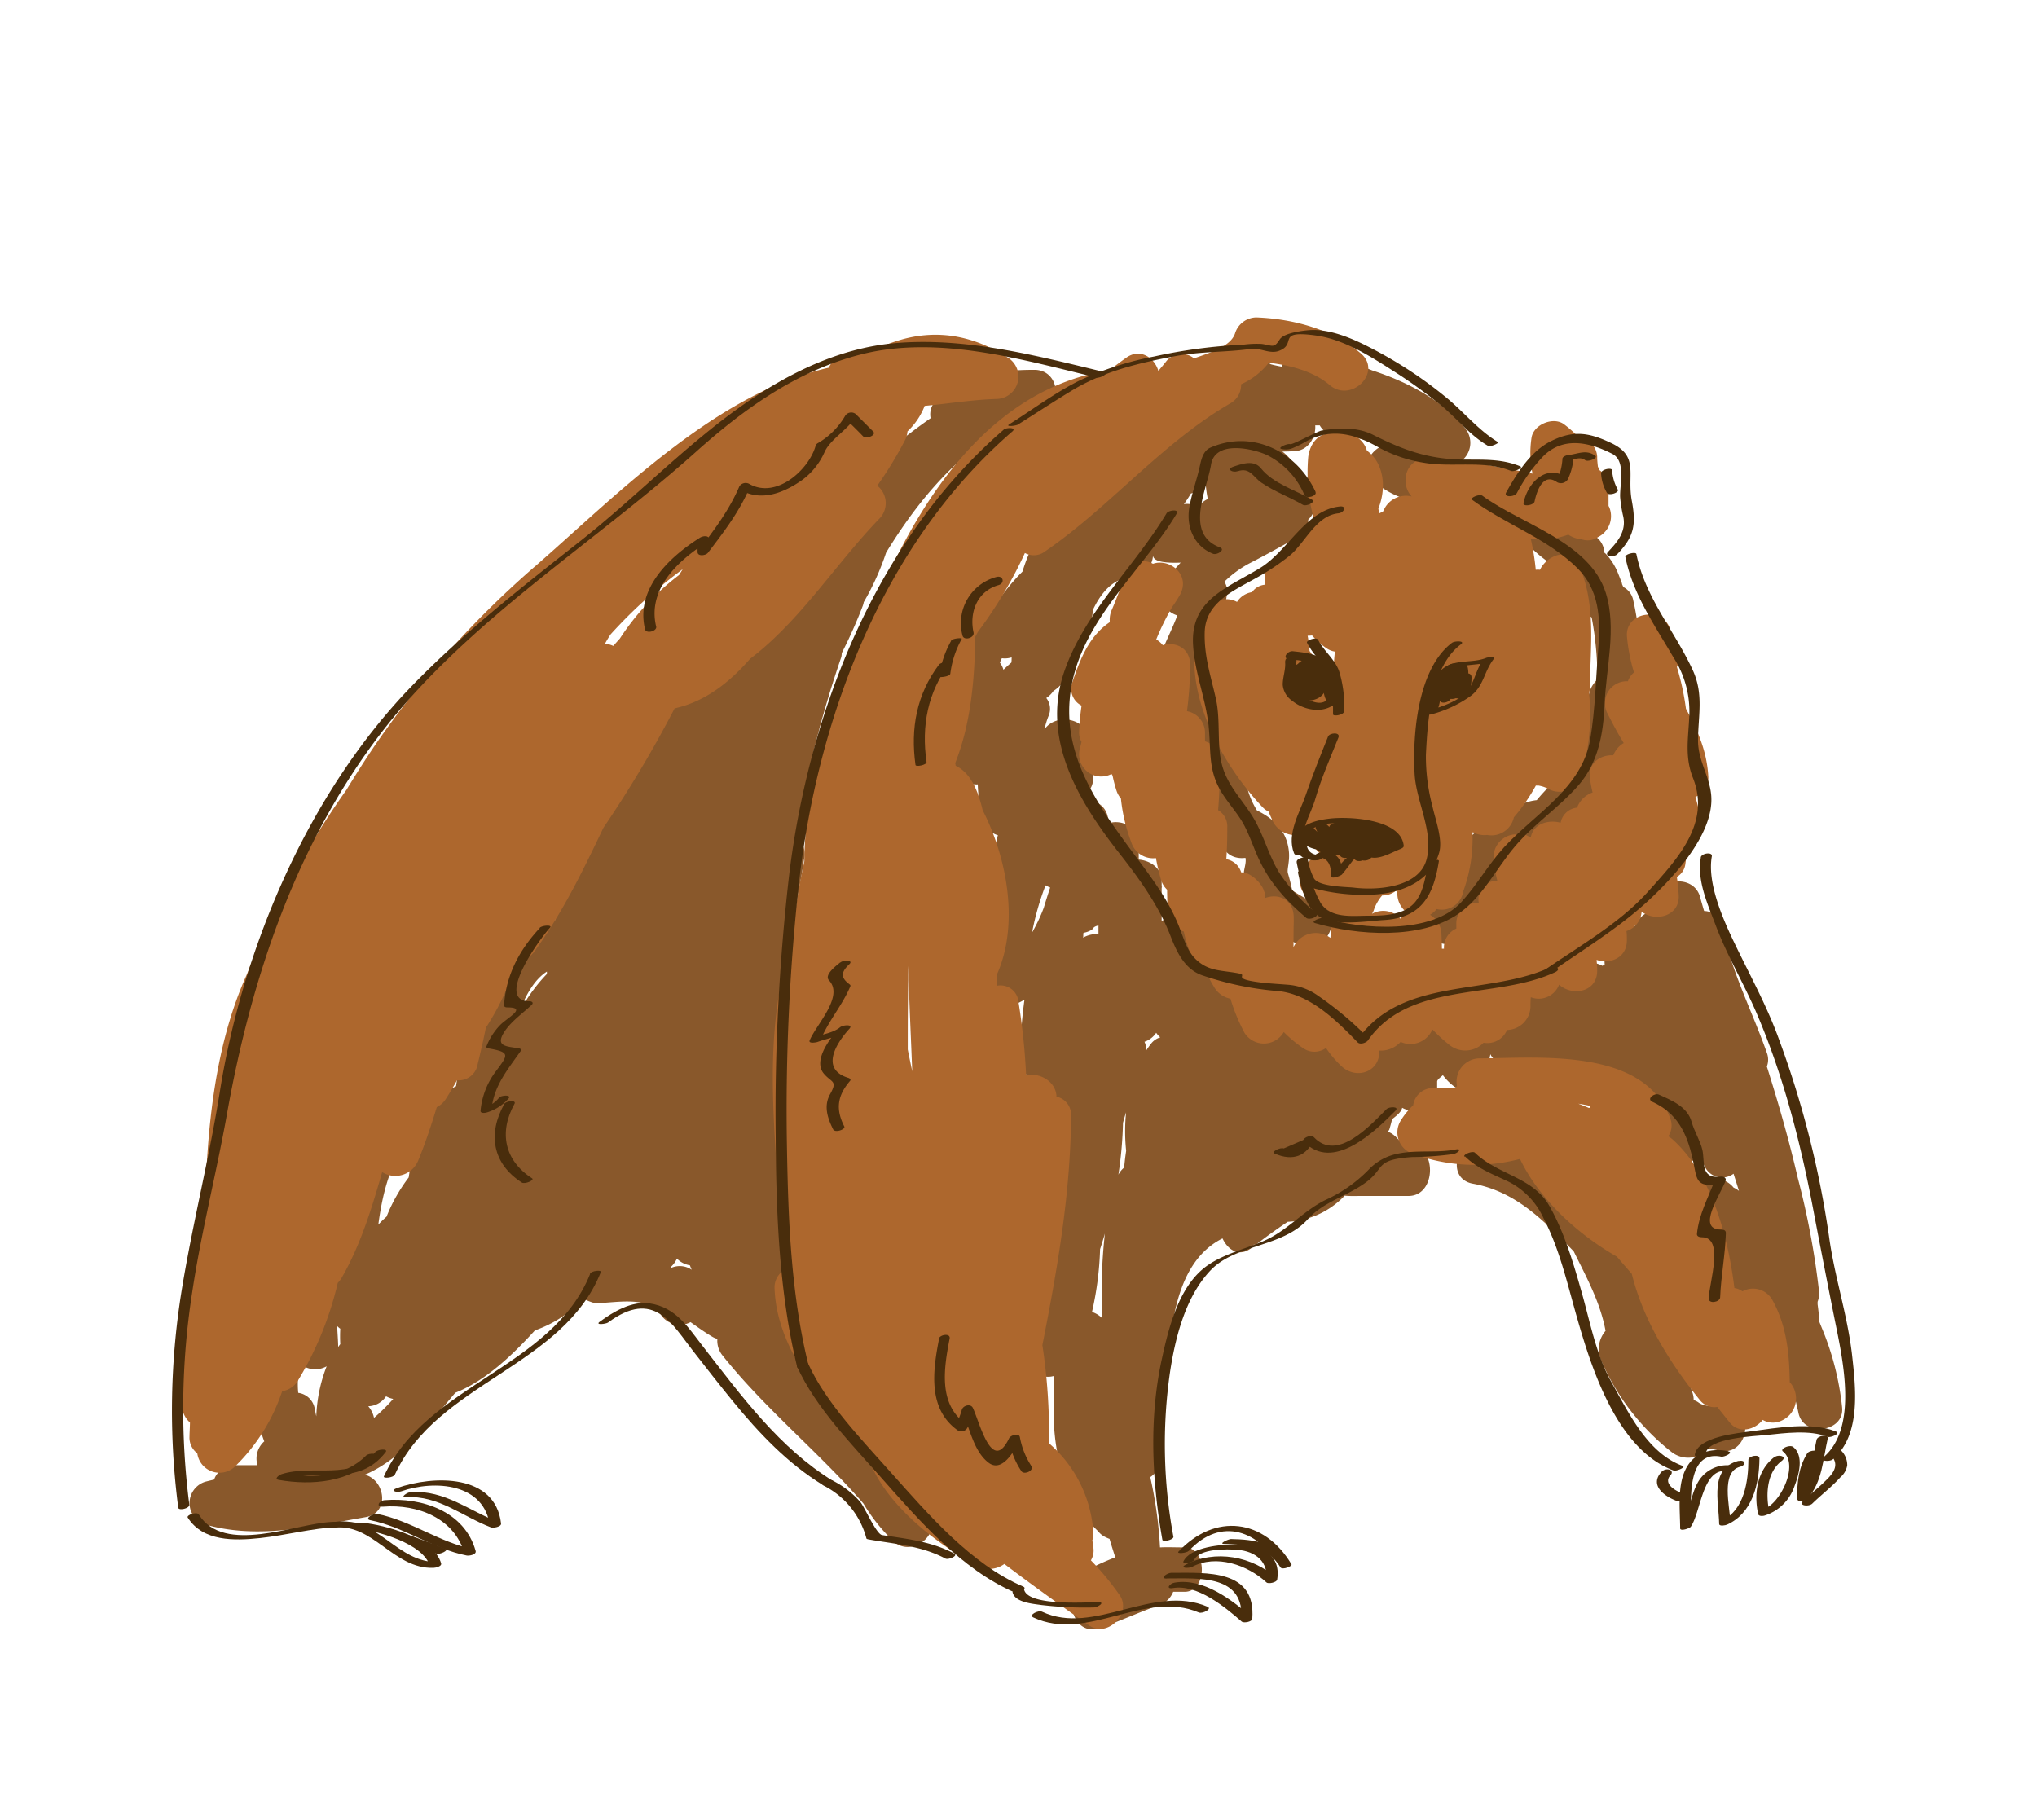 <svg id="layer1" xmlns="http://www.w3.org/2000/svg" viewBox="0 0 355.52 317.69"><defs><style>.cls-1{fill:#89582b;}.cls-2{fill:#ad672d;}.cls-3{fill:#492d0c;}</style></defs><path class="cls-1" d="M317.93,231.72l-.38-.95c-.06-1-.18-2.06-.32-3.08,0-.15,0-.3,0-.46a4.17,4.17,0,0,0,.23-2.08s0-.09,0-.13h0a1.6,1.6,0,0,0-.05-.21,139.74,139.74,0,0,0-3.64-19.19c-1.52-6.58-3.38-13.08-5.4-19.45a3.32,3.32,0,0,0,0-2.39c-2.58-7.36-6.25-14.28-7.76-22a3.29,3.29,0,0,0-3.19-2.76c-.24-.8-.47-1.6-.69-2.41-1.11-4.18-7.82-3.4-7.61,1,0,.45.07.88.11,1.33a4.06,4.06,0,0,0-3.84,2.72c-2.19-.54-5.15,1-5.32,3.71a23.43,23.43,0,0,0,0,3l-.4.22a4.07,4.07,0,0,0-5.25,1.1c-1.83-2.73-6.81-2-6.87,2h-.12a3.82,3.82,0,0,0-7.55-.76,4,4,0,0,0-5.4,2.24,4.1,4.1,0,0,0-5.78,0,3.87,3.87,0,0,0-6.6,2.71,3.24,3.24,0,0,0-3.39,2.85,3.68,3.68,0,0,0-1.72,1.29,3.46,3.46,0,0,0-1.5-1.18,20.23,20.23,0,0,0-8.43-1.82,4.34,4.34,0,0,0-2.08.48c-.67-1-1.23-1.58-3.23-1.63v-.15a3.45,3.45,0,0,0-4-3.71v-.17a3.58,3.58,0,0,0-4-3.8V166.7c0-3.19-3.26-4.43-5.64-3.41a3.76,3.76,0,0,0-5.36-2.55V155a.86.86,0,0,1,.07-.21h-.07v-1c0-2.29-2-3.57-4-3.74V147.3c0-3-3.09-4.38-5.41-3.55,0-.11,0-.22.06-.32a3.52,3.52,0,0,0-2.63-3.59,3.47,3.47,0,0,0-.92-1.52,3.82,3.82,0,0,0-1.42-6.07c.19-.32.36-.66.53-1l.06-.08h0c.14-.3.28-.61.41-.93,1.79-4.36-4.71-6.26-7.08-3l-.06.08a14.94,14.94,0,0,1,.68-2.26,3.09,3.09,0,0,0-.36-3.22,4.44,4.44,0,0,0,1.25-1.23,6.09,6.09,0,0,0,1.21-1,4.31,4.31,0,0,0,1.58-2.75,4.17,4.17,0,0,0,1.1-1.21,20.85,20.85,0,0,0,3-9.19c1.42-3,3.5-5.47,6.61-5.7a4,4,0,0,0,3.88-3.89c-.08,1.37,2.9,1.41,4.82,1.34-.8.89-1.59,1.77-2.39,2.56a4.07,4.07,0,0,0,1.81,6.66c-.69,1.88-1.61,3.69-2.38,5.54a7.23,7.23,0,0,0-.44,1,3.47,3.47,0,0,0,.18,2.3c-.19.39,0,.82,0,1.31v5.17a3.48,3.48,0,0,0,.85,2.69c.06,2.25,1.9,3.51,4,3.78a2.8,2.8,0,0,1,.52,1.24,3.72,3.72,0,0,0-.33,1.35V132s0,0,0,.05h0v1a3.61,3.61,0,0,0,1.43,2.94,15.41,15.41,0,0,1,.69,3.36c0,.06-.12.11-.12.17v1.16h.37s0,.07,0,.09a3.83,3.83,0,0,0,1.75,3.14,9.71,9.71,0,0,1,1.25,3.09c.37,2.15,2.27,3,4.12,2.75.26,1.14-.65,2.6-.19,4,.53,1.61.7,3.27,1.14,4.88.85,3.09,5.65,4.89,8.22,6.19,4.45,2.25,8.35-4.43,3.89-6.69a37.8,37.8,0,0,1-4.9-2.71c-.2-1-.45-2-.75-3-.2-.68.36-2,.17-3.84-.38-3.6-2.64-5.67-5.56-7.1a14.68,14.68,0,0,1-1.44-3.05c0-.06,0-.11-.07-.18a24.6,24.6,0,0,0-2.18-6.8c.28-4-.83-7.32-4.83-9v-4c1-2,.54-3.9.55-5.93,1.22-2.93,2.44-5.74,2.74-9.09a3,3,0,0,0-.46-1.89A19,19,0,0,1,218,98.37c2.84-1.45,5.62-3,8.42-4.57a3.44,3.44,0,0,0,1.91-3.09,4.06,4.06,0,0,0,.78-4.85,12.8,12.8,0,0,0-2.5-3.11,7.84,7.84,0,0,0-2.8-3.93q.94,0,1.95-.06c2.52,0,3.95-2.4,3.79-4.51l.79,0a3.68,3.68,0,0,0,3.18,1.88,26.4,26.4,0,0,1,7.5,1.45l.28.22c-2.36,1-3.88,4-1.47,6.25a15.48,15.48,0,0,0,6.3,3.29,4.57,4.57,0,0,0,1.38.39h.06c-.13,0,0,0,.44.12s1,.33,1.56.5a13.89,13.89,0,0,0,2.25.54l.07,0h0c.34.06.67.12,1,.15,4.45.35,5-6.12,1.21-7.54a3.91,3.91,0,0,0,.68-.84,4,4,0,0,0,.85-6c-4-4.88-10-8-16.14-10A35.91,35.91,0,0,0,227.05,62a3.45,3.45,0,0,0-3.37,2c-.63-.11-1.26-.25-1.88-.41A10.33,10.33,0,0,0,216.7,62c-3.25-.23-5,4.21-3.06,6.41a9.37,9.37,0,0,0-.79,1.35,3.41,3.41,0,0,0-2,.52,47,47,0,0,0-8,6.54c-5.78,1.52-10.26,5.55-13.88,10.51-1.29,1.76-3.77,2.6-5.9,4.38-2.37,2-3.71,5.12-4.62,8.07a38.18,38.18,0,0,0-3.76,4.4c-4.71,3.21-7.94,7.62-8.4,13.69a3.62,3.62,0,0,0,.64,2.24c-1,4.17-1.75,8.51-.92,12.69.64,3.16,2.49,4.2,4.64,4.12a25.2,25.2,0,0,0,1,6.3,3.55,3.55,0,0,0,2.51,2.57,50.5,50.5,0,0,0-1.35,8,3.36,3.36,0,0,0,1,2.59,60.37,60.37,0,0,0-2.25,15.51c0,2.32,2.54,4.67,4.9,3.74a20.22,20.22,0,0,0,2.34-1.12,87.92,87.92,0,0,0-.78,10.31,3.58,3.58,0,0,0,4,3.73c-.07.91-.13,1.82-.15,2.74a4,4,0,0,0,4.16,3.91c-.09,1.48-.16,3-.21,4.46-.07.39-.14.77-.2,1.16a104.34,104.34,0,0,0-6.34,35.73,3.65,3.65,0,0,0,4.67,3.63,26.89,26.89,0,0,0,0,3.11c-.45,8.79,1.1,17.7,7.71,24a3.44,3.44,0,0,0,1.4,1.08,4.35,4.35,0,0,0,.59.25c.32,1.09.66,2.16,1,3.22-1,.4-2.06.84-3.05,1.31a3.31,3.31,0,0,0-1.91,3.61c-4.45,1.76-2.43,9,2.24,7.44,3.48-1.2,6.86-2.77,10.34-4a4,4,0,0,0,2.49-2.34l2,0c4,0,4-7.75,0-7.75-2,0-2.88-.07-4.3,0a74.25,74.25,0,0,0-1.7-12.27,3.3,3.3,0,0,0,1.47-2.19c2.59-12-.91-33.42,11.14-39.48.93,2,2.86,3.31,5,1.71.27-.2.44-.41.44-.61h0l.38,0c1.8-1.39,3.73-2.78,5.56-4a14.61,14.61,0,0,0,9.94-4.56c1,.1,2.08.05,3,.05h8.14c5,0,5-9,0-9h-.8c-.42,0-1.47-1.84-2.8-2.19.11-.23.21-.25.28-.49.17-.61.32-1.1.45-1.71.64-.52,1.58-1.17,1.77-2,2.25,1.33,6.1-.3,6.1-3.34V188.8c0-.35.57-.72,1-1.12a9.83,9.83,0,0,0,2,2c2.12,1.41,4.92-.13,5.58-2.43.3-1.06.49-2.14.71-3.22a.8.8,0,0,1,.08.16,3.88,3.88,0,0,0,4.63,1.64,20,20,0,0,0,4.49,3.58,4.1,4.1,0,0,0,4.65-.47c.67.83,1.37,1.65,2.12,2.44a3.71,3.71,0,0,0,4.12.84l.45,1c1.29,3,5.38,2.2,6.76-.19a38.81,38.81,0,0,1,3.19,7,3.67,3.67,0,0,0,6,1.88l.89,1.63a3.35,3.35,0,0,0,5.06,1.34c.32,1,.64,2,.94,3a4,4,0,0,0-.94-.58c-2.13-2.67-7.35-2-6.89,2.09.55,4.77,2.51,9.44,4,14a4,4,0,0,0,6.11,2l.23.66a20.61,20.61,0,0,0,3.1,15.09,3.94,3.94,0,0,0,3.89,1.79c.32,1.24.63,2.49.9,3.75.9,4.23,8.06,3.34,7.61-1A49,49,0,0,0,317.93,231.72Zm-137.79-69a48.09,48.09,0,0,1,2.34-8.18,5,5,0,0,0,.81.38q-.58,1.74-1.11,3.51A28.64,28.64,0,0,1,180.14,162.76Zm21.64,17.54a3.8,3.8,0,0,0,.73.82,3.21,3.21,0,0,0-1.48.94,12.4,12.4,0,0,0-1,1.4,3.11,3.11,0,0,0-.28-1.57A4,4,0,0,0,201.78,180.3ZM192,218.05q.45-1.37.84-2.73a92.57,92.57,0,0,0-.45,14.81,4.49,4.49,0,0,0-1.8-1.12A56,56,0,0,0,192,218.05Zm4.55-24a33.26,33.26,0,0,0,0,6.84c-.15,1-.26,1.95-.35,2.92a3.81,3.81,0,0,0-1,1.23A70.1,70.1,0,0,0,196,196C196.18,195.33,196.37,194.69,196.57,194.06Zm-4.83-31a4.9,4.9,0,0,0-2.69.63c.08-.28,0-.57.08-.85a4,4,0,0,0,1.46-.55c.32-.24.15-.49,1.15-.74ZM206.63,88c.44-.6.84-1.21,1.22-1.85.15-.05.3-.1.46-.17a15.19,15.19,0,0,0,2.15-1.17,21.78,21.78,0,0,0,.34,2.29,4.78,4.78,0,0,0-1.69,1.36A4,4,0,0,0,206.63,88Zm-30.07,26.78c0,.3,0,.59-.05.88-.48.4-.93.82-1.38,1.25a3.53,3.53,0,0,0-.62-1.24,6.71,6.71,0,0,1,.35-.77A3.92,3.92,0,0,0,176.56,114.75Z"/><path class="cls-1" d="M301.83,245.72c-1.82-.49-4,.1-5.38-.9a3.1,3.1,0,0,0-.85-.43,3.81,3.81,0,0,0-.16-1.13c-1.55-4.78-2.89-9.45-6.17-13.35a2.81,2.81,0,0,0-.88-.7c-.53-1.13-1-2.27-1.52-3.41a32.21,32.21,0,0,0-2.17-5.45,3.28,3.28,0,0,0-1.33-1.44l-.87-1.76a4.25,4.25,0,0,0-.38-2c-1.39-3-2.5-6.08-3.88-9.06-1.29-2.77-4.35-2.34-6-.55a28.87,28.87,0,0,0-13.11-6.4c-4.88-.89-7,6.58-2.06,7.48,7.59,1.38,12.48,6.56,17.6,11.82,2.19,4.48,4.63,8.86,5.55,13.87a4.9,4.9,0,0,0-.9,4.85,40.79,40.79,0,0,0,12.43,16.3c1.94,1.53,4.91,1.26,6.18-.61a9.75,9.75,0,0,1,1.91.32C304.65,254.5,306.65,247,301.83,245.72Z"/><path class="cls-1" d="M275.74,127.91v1.7a4.41,4.41,0,0,0-2.46,3.47,15.75,15.75,0,0,1-.17,1.83,4,4,0,0,0-1,.76,34.44,34.44,0,0,0-3.9,4,9.46,9.46,0,0,0-7.42,5.19c-2.37-1-5,1.18-5,3.7V154c-1,1.26-.78,2.68-1.71,3.39a10,10,0,0,1-1.66-.53c-4.48-2.16-8.46,4.52-4,6.69,7.12,3.43,12,.16,13.94-6.55a2.93,2.93,0,0,0,.39-1.84v-1.42h.3a4,4,0,0,0,4-3.87,4.14,4.14,0,0,1,.08-.64,4.31,4.31,0,0,0,6.21-3.34,5,5,0,0,1,1.6-2.85c2,.65,4.61-.21,5-2.53s.85-4.56,1.16-6.92a3.75,3.75,0,0,0,2.67-3.72v-3.28c0-.09.18-.18.17-.28a4.08,4.08,0,0,0,2.52-3.6c0-6-.06-12-1.39-17.84a3.31,3.31,0,0,0-1.75-2.4c-.08-.18-.15-.35-.23-.52l0-.1-.07-.2c-.2-.49-.38-1-.58-1.48a10.86,10.86,0,0,0-2.15-3.47c-.09-.09-.19-.16-.28-.24a3.61,3.61,0,0,0-2.73-3.35c-4.24-1.22-9.66-10.89-14.62-7.36-3.32,2.36-1.3,7.31,1.8,7.39l.44.36c.94.86,1.87,1.74,2.83,2.58a22.18,22.18,0,0,0,6,4,4,4,0,0,0,1.06,2.12h0c.06.08.18.24.24.34s.1.2.15.3l0,.1c.48,1.23,1,2.45,1.55,3.64a3.12,3.12,0,0,0,1.07,1.21,57.85,57.85,0,0,1,1,10.83,4.43,4.43,0,0,0-.74.85,4.73,4.73,0,0,0-.84,2.59,4.85,4.85,0,0,1-.45,1.29,3.75,3.75,0,0,0-.64,3.17s-.34,0-.34.08ZM263.86,92.69c-.43-.18-.53-.33,0,0Zm2.23,0a2.82,2.82,0,0,0,.41-.23A1.86,1.86,0,0,1,266.09,92.69Zm9,10.08c-.27-.56-.12-.26,0,0Z"/><path class="cls-1" d="M146.91,114a83.47,83.47,0,0,0,3.7-8.33,4.17,4.17,0,0,0,.14-.56,46,46,0,0,0,3.9-8.64c6.63-10.88,15.37-20.7,26.87-24.3,4.13-1.29,3.44-7.63-1-7.61-6.44,0-11.94.88-17,5.21A3.39,3.39,0,0,0,162.42,73a116.72,116.72,0,0,0-11,8.74,3.75,3.75,0,0,0-.77.69c-6.8,6.27-12.63,13.48-16.3,21.85-1.5,2.32-2.88,4.72-4.18,7.16a4.06,4.06,0,0,0-4.73,1.54,25.08,25.08,0,0,0-3.37,7.49l-.41.17c-8.43,4.18-12.94,13.06-16.11,21.54-5,4.33-7.2,11.49-8.57,17.79,0,.24-.09.48-.14.71-10.52.71-15.29,15.95-17.25,28.93-.31.15-.6.31-.89.48a4.11,4.11,0,0,0-4-1.31C64,190.44,60,201.81,58.53,213c-5.63,2.43-7,8.86-7.29,15.25-8.07,3.77-8,15.85-5.12,23.35a4,4,0,0,0-1.18,4.16h-4.1s.07.13.06.13-.16.1-.16.09v0a3.37,3.37,0,0,0-3.37,2.29c-.5.12-1,.24-1.55.38a3.91,3.91,0,0,0,.06,7.48c9.24,2.62,18.74.29,27.94-1.3,4.29-.74,3.39-6.5-.15-7.41,5.55-2.3,10.28-7.74,13.8-11.93.66-.78,1.31-1.58,2-2.38,5.39-2.14,10.08-6.7,13.89-10.88a21.28,21.28,0,0,0,8.47-5.51,11.7,11.7,0,0,0,1.95.75h0a3.9,3.9,0,0,0,.5,0c3.24-.07,8.91-1.29,11,1.94a4,4,0,0,0,5.24,1.38c1.26.89,2.51,1.79,3.85,2.58a3.46,3.46,0,0,0,.83.34,4.08,4.08,0,0,0,.93,2.93h0c7.43,9.32,16.78,16.84,24.56,25.81a31.17,31.17,0,0,0,5.18,6.52c3,3.05,8.71-1.05,6.09-4.7-.55-.76-1.11-1.51-1.69-2.25,2.12-1.16,3.22-4.56,1.08-6.29a39.15,39.15,0,0,0-7.25-4.49,4.08,4.08,0,0,0-2.12-.41,21.2,21.2,0,0,0-6.14-9.56v-.9c0-2.12-1.93-4.7-4-4.7h-1.29c-.2,0-.4.18-.6.22a3.12,3.12,0,0,0,.59-2.06,13.59,13.59,0,0,0-2.61-7.66,147.14,147.14,0,0,0-.94-15.7c1-8.8,1.67-17.65-1.09-26.15.19-2.19.4-4.67.62-6.85,0-.16.06-.8.09-.8h.05a.9.9,0,0,0,0-.28c.07-.76.13-1.36.18-2.12.6-5.54,1.3-11,2.15-16.51.49-2.68,1-5.32,1.39-8.07a4,4,0,0,0-.78-3.1c.83-3.28,1.55-6.58,2.07-9.94a4.24,4.24,0,0,0-.36-2.59,188.77,188.77,0,0,1,5.53-19.39A4.21,4.21,0,0,0,146.91,114ZM52.39,238.07a4.1,4.1,0,0,0,4.62.43,26.59,26.59,0,0,0-1.81,8.73c-.1-.46-.19-.93-.28-1.39a3.37,3.37,0,0,0-2.87-2.71A15.46,15.46,0,0,1,52.39,238.07Zm7-6.16c-.05.91-.05,1.82,0,2.72-.13.16-.25.33-.37.5,0-.9-.11-2.2-.18-3.67A3.6,3.6,0,0,0,59.34,231.91Zm58.79-12.18.14.14a4.14,4.14,0,0,0,2.09,1c.09.26.2.52.3.78l-.19-.13a3.71,3.71,0,0,0-3.31-.23l-.18-.08A4.74,4.74,0,0,0,118.13,219.73ZM95.45,169.59c0,.14,0,.28,0,.42a29.62,29.62,0,0,0-4.88,6.78C91.79,173.51,93.4,170.88,95.45,169.59ZM72.27,198.35c0,.75,0,1.49.06,2.24a45.43,45.43,0,0,0-1,4.94,29.14,29.14,0,0,0-3.87,6.85,18.63,18.63,0,0,0-1.43,1.38C66.84,207.57,68.54,201.48,72.27,198.35Zm-7,49.12a4.42,4.42,0,0,0-1-2,3.86,3.86,0,0,0,3.11-1.74,4.27,4.27,0,0,0,1.25.46A34.19,34.19,0,0,1,65.31,247.47Z"/><path class="cls-2" d="M244.46,181.87a4.14,4.14,0,0,0,5.21-1.55c.11-.2.26-.4.36-.61a27.31,27.31,0,0,0,2.9,2.66,4.43,4.43,0,0,0,6-.35,3.73,3.73,0,0,0,4.1-2.23,4.19,4.19,0,0,0,4.09-4c0-.58,0-1.15.06-1.72a3.8,3.8,0,0,0,4.93-2.19c2.36,2.11,6.76,1.3,6.65-2.59,0-.59-.06-1.16-.1-1.74,2.41.83,5.34-.41,5.28-3.47,0-.52,0-1-.07-1.56a3.79,3.79,0,0,0,2.64-3.37c2.43,1.82,6.65.79,6.48-2.83a31.65,31.65,0,0,0-.33-3.25,3,3,0,0,0,1.48-2.19,28.4,28.4,0,0,0,.31-3.86,4.52,4.52,0,0,0,2.28-4.67c-.24-1.08-.52-2.17-.82-3.25a3.59,3.59,0,0,0,2.25-3.48c-.25-4.58-1.91-8.23-3.91-11.91a45.31,45.31,0,0,0-1.58-7.29,3.63,3.63,0,0,0,.18-2.51c-.35-1.34-.94-2.55-1.29-3.88-1.08-4.18-7.87-3.39-7.61,1a30.88,30.88,0,0,0,1.23,6.35,3.56,3.56,0,0,0-1.06,1.54,3.82,3.82,0,0,0-3.52,5.7c.88,1.76,1.8,3.46,2.79,5.08a4.31,4.31,0,0,0-1.82,2.14c-2.13-.12-4.33,1.24-4.09,3.75a18.43,18.43,0,0,0,.48,2.74,4.44,4.44,0,0,0-2.71,2.65,3.24,3.24,0,0,0-2.87,2.64c-2.09-.61-4.83.19-5.2,2.56-.44-.15-.9-.54-1.34-.54h-1.29a4,4,0,0,0-3.88,4,23,23,0,0,0,.66,4.11,3.21,3.21,0,0,0-3.25,3.74.88.88,0,0,1,0,.16,3.54,3.54,0,0,0-3.9,3.7c0,.1,0,.26,0,.26h0s0,.43,0,.48a3.6,3.6,0,0,0-2.16,3.52h-.36c0-1-.06-1.82-.08-2.59a4,4,0,0,0-2-3.34,3.76,3.76,0,0,0,1.15-1,3.78,3.78,0,0,0,4.56-2.65v0h0a3.49,3.49,0,0,0,.07-.37,26.87,26.87,0,0,0,1.64-10.24l.06-.16a4.17,4.17,0,0,0,2.5.49,4,4,0,0,0,4.66-3.08,32.05,32.05,0,0,0,3.84-5.55,3.13,3.13,0,0,0,.43,0,5.67,5.67,0,0,1,1.72.57A4,4,0,0,0,276,135.4,37.58,37.58,0,0,0,277.34,121a3.16,3.16,0,0,0,.13-.87c.11-7.32,1.1-14.45-1.82-21.36-1.43-3.39-5.61-2-6.87.69a3.68,3.68,0,0,0-.74,0,42.76,42.76,0,0,0-.87-5.4,13.56,13.56,0,0,0,6.55-.74,4.67,4.67,0,0,0,2.28.8,3.13,3.13,0,0,0,2.89-.36,4.08,4.08,0,0,0,1.9-5.39h-.05V85.23a3.65,3.65,0,0,0-1.63-3.2c-.08-.2-.14-.4-.23-.59-.05-.46-.1-.92-.12-1.4,0,0,0-.13,0-.15v-.18h0a3.71,3.71,0,0,0-3.3-3.46A21.89,21.89,0,0,0,273,74.08c-1.85-1.42-5.36,0-5.7,2.34a17.75,17.75,0,0,0,.17,6.25c-6.09-1.23-12.17-2.46-18.41-2.61-3.75-.09-4.79,4.37-2.67,6.6a4.25,4.25,0,0,0-4.56,1.79c-.18.29-.32.59-.47.88a4.76,4.76,0,0,0-.65.29c-.05-.28-.09-.55-.14-.83,1.52-3.85.86-8.06-2-10.13a4.16,4.16,0,0,0-3.78-3h-2.58c-2.31,0-3.62,2-3.88,4.11a30.94,30.94,0,0,0,1.21,11.62,3.19,3.19,0,0,0-2.67,1.29,21,21,0,0,0-2.8,4.22,3.79,3.79,0,0,0-3.34,3.8v1.37a3.07,3.07,0,0,0-2.2,1.29,3.81,3.81,0,0,0-2.63,1.71,3.86,3.86,0,0,0-5.18,1.43c-6.36,11.07,1.89,26.27,9.68,34.44a3.44,3.44,0,0,0,1,.72c.21.49.43,1,.63,1.45a4.38,4.38,0,0,0,5.39,2.45,30.19,30.19,0,0,0,3.56,4s0,0,0,0a4,4,0,0,0-4.18,4h0a4,4,0,0,0,4.2,4c-2.21,0-1.28-.11.32,1.09l1.86,1.42a3.08,3.08,0,0,0-.78,1.64c-.1.67-.16,1.33-.2,2a4.28,4.28,0,0,0-6.44,1.62c0-1.55,0-3.1.05-4.66l-.15,0h.14v-.48c0-3.28-2.8-4.32-5.07-3.4,0-.15.07-.31.07-.47v-.65h-.17c-.1-1-2.1-3.44-4-3.39a3.32,3.32,0,0,0-2.6-2.3c.12-1.53.16-3.27.17-4.85,0-.09,0-.46,0-.46h0v-.25a3.27,3.27,0,0,0-1.6-3c.24-2.82.3-5.6.31-8.49a3.57,3.57,0,0,0-2.6-3.53c0-.54,0-1.06,0-1.59a3.83,3.83,0,0,0-3.14-3.67,67,67,0,0,0,.56-8c0-3.06-2.54-4.17-4.78-3.52a4,4,0,0,0-1.15-1,45.06,45.06,0,0,1,2.81-5.71,22.22,22.22,0,0,0,1.29-2c2-3.52-1.7-6.52-4.67-5.5a3.21,3.21,0,0,0-4.61,1.59c-.13.31-.26.62-.38.93h0v0c-.75,1.83-1.39,3.7-2.19,5.51a4.28,4.28,0,0,0-.35,2.16c-3.55,2.38-5.12,6.29-6.51,10.41a3.29,3.29,0,0,0,1.58,4.16,43.5,43.5,0,0,0-.43,4.63,3.41,3.41,0,0,0,.42,1.71c-.1.38-.18.76-.28,1.14A3.86,3.86,0,0,0,194,135.1a2.68,2.68,0,0,0,.18.28,22.8,22.8,0,0,0,.68,2.61,4.13,4.13,0,0,0,.78,1.4,30.09,30.09,0,0,0,1.81,7.65,4,4,0,0,0,4.3,2.75,35.71,35.71,0,0,0,.87,3.72,3.9,3.9,0,0,0,1.08,1.8c0,1.21.06,2.42.07,3.63a3.86,3.86,0,0,0,2.84,3.66,21,21,0,0,0,1.18,3.84,4.61,4.61,0,0,0,2.44,2.42,18.82,18.82,0,0,0,1.83,3.68,4.19,4.19,0,0,0,2.7,1.79,31.82,31.82,0,0,0,2.47,6,4,4,0,0,0,6.83-.18,22.74,22.74,0,0,0,3.46,2.87,3.43,3.43,0,0,0,3.91-.09,18.26,18.26,0,0,0,2.9,3.36c2.49,2.1,6.41.86,6.41-2.74v-.16A4.72,4.72,0,0,0,244.46,181.87Zm-.58-25.8a4.13,4.13,0,0,0,1.67,3.21,3,3,0,0,0-1.09,1.12,4,4,0,0,0-5-.89,3.08,3.08,0,0,0,.38-.85,8,8,0,0,1,1.39-2.35,3.84,3.84,0,0,0,2.44-.84c.08.19.14.16.17.48a1.77,1.77,0,0,1,0-.24h0S243.88,156,243.88,156.07ZM229,110.92a13.28,13.28,0,0,0,2.51,2.23,3.56,3.56,0,0,0,1.47.59c-.17,1.75-.29,3.49-.34,5.23a4,4,0,0,0-1.91,1.09l-.27.29a34.46,34.46,0,0,0-1-5,5.08,5.08,0,0,0-.9-1.72,18.08,18.08,0,0,0-.34-2.66A5.21,5.21,0,0,0,229,110.92Zm22.78,57h0v0Z"/><path class="cls-2" d="M312.37,241.27c-.08-5.07-.53-9.9-3.1-14.46a3.87,3.87,0,0,0-5.16-1.4,3.09,3.09,0,0,0-1.4-.57c-1.18-9.59-4.23-20.1-10.85-26a5.13,5.13,0,0,0-.69-.49,3.42,3.42,0,0,0,.39-3c-4.56-12.56-22.84-10.65-33.48-10.6a4.06,4.06,0,0,0-3.79,4.82,3.58,3.58,0,0,0-.26.28c-.31,0-.62,0-.92.08h-2.79a3.48,3.48,0,0,0-3.67,3,13.31,13.31,0,0,0-2.26,2.82,3.93,3.93,0,0,0,2.31,5.69,31,31,0,0,0,18.59.86c3.31,7,10.14,13.21,16.91,17.06.85,1,1.72,2,2.6,3,2,8.13,6.69,15.64,11.92,22.08a3.2,3.2,0,0,0,3,1.15l2.18,2.73c1.63,2,4.36,1.28,5.75-.47a3.52,3.52,0,0,0,3.2.17A4.23,4.23,0,0,0,312.37,241.27Zm-34.86-47.89-.25,0c-.59-.25-1.19-.49-1.78-.72.72.11,1.42.24,2.1.4A2,2,0,0,0,277.51,193.38Z"/><path class="cls-2" d="M190.4,272.37a3.32,3.32,0,0,0,.43-2.22c-.05-.43-.11-.85-.18-1.28a3.31,3.31,0,0,0,.18-1.31,22.43,22.43,0,0,0-7.75-15.63,102.65,102.65,0,0,0-1.15-17.13c2.58-13.08,4.89-26.28,5-39.65,0,0,0-.19,0-.2s0-.24,0-.24h0a3.19,3.19,0,0,0-2.55-3.28c0-.11,0-.14,0-.25-.27-2.56-3-3.92-5.18-3.51,0-.07,0,0,0,0h-.11a113.86,113.86,0,0,0-1.33-12.78,3.14,3.14,0,0,0-3.75-2.82c0-.63,0-1.31,0-2,3.89-8.75,1.78-20.29-2.51-28.65-.73-3.13-2-6.49-4.71-7.75,0-.15-.05-.31-.08-.46,2.75-6.94,3.38-14.56,3.52-22.1.14-.26.29-.52.42-.78a76,76,0,0,0,8.23-13.8,3.23,3.23,0,0,0,3.52-.28c11.41-7.84,20.34-18.89,32.35-25.85a3.65,3.65,0,0,0,1.86-3.32,12.53,12.53,0,0,0,4.82-3.75c3.73.4,7.91,1.53,10.62,3.87,3.77,3.24,9.28-2.22,5.48-5.49-4.92-4.23-11.87-6.06-18.25-6.3a3.94,3.94,0,0,0-3.74,2.84c-.81,2.26-4.3,3.3-7.15,4.31a3.41,3.41,0,0,0-4.79.45c-.44.56-.92,1.14-1.43,1.73-.66-2.27-3.13-4-5.54-2.34-1,.71-2,1.46-3,2.23-23.88,3.73-36.87,28.39-44.54,50.34-4.89,10.92-8.53,22.85-8.7,34.83a4.21,4.21,0,0,0,0,.51,122.6,122.6,0,0,0-2.3,14.59c-6,18-1.78,38.43-1.62,57.08a3.56,3.56,0,0,0-1.29,2.82c.34,10.52,8.08,19.76,15.73,27.28,1.69,9.22,12.13,17.25,19.81,21.32a4.37,4.37,0,0,0,4.57-.4c4.87,3.69,9.84,7.25,14.83,10.75,3.14,2.2,7.49-2.16,5.3-5.3A47.78,47.78,0,0,0,190.4,272.37ZM159,186c-.19-.92-.39-1.86-.57-2.8,0-4.11,0-8.19.09-12.21,0-.83,0-1.67.05-2.51,0,.33,0,.67,0,1,.11,5.81.43,11.68.64,17.55C159.15,186.67,159.07,186.33,159,186Z"/><path class="cls-2" d="M130.91,115c8.76-6.62,15-16.66,22.58-24.48a3.87,3.87,0,0,0-.38-5.74,68.91,68.91,0,0,0,4.87-8,4,4,0,0,0,.4-1.48,12.14,12.14,0,0,0,3-4.45c4.13-.38,8.3-1.08,12.63-1.21A3.9,3.9,0,0,0,176,62.49c-7.94-5.15-15.58-5-22.62-1.74a20,20,0,0,0-7.15,1.74,3.15,3.15,0,0,0-1.56,1.69c-19.65,4.45-36.77,22-51,34.43a164.87,164.87,0,0,0-28.21,31.46c-1.74,2.55-3.39,5.17-5,7.81A150.43,150.43,0,0,0,43.1,170.05c-5.61,12.36-7,27-7.32,40.88a98,98,0,0,0-4,34.65,4.05,4.05,0,0,0,1.37,2.72c0,.81-.07,1.63-.08,2.45a3.43,3.43,0,0,0,1.36,2.93A3.91,3.91,0,0,0,41,256a32.85,32.85,0,0,0,8.25-13.16,3.85,3.85,0,0,0,2.7-1.77,58.61,58.61,0,0,0,7-17.14,4.38,4.38,0,0,0,.75-1c3.27-5.72,5.17-12,7-18.33a4.31,4.31,0,0,0,6.28-2c1.26-3.06,2.29-6.19,3.25-9.34a3.94,3.94,0,0,0,1.54-1.37c.71-1.09,1.35-2.2,2-3.32a3.34,3.34,0,0,0,3.59-2.78c.51-2.09,1-4.24,1.44-6.39a45.87,45.87,0,0,0,5.41-11.62,4.15,4.15,0,0,0,3.1-1.75c4.87-6.71,8.46-14.11,12-21.53a205,205,0,0,0,12.43-20.85C123,122.49,127.24,119.21,130.91,115ZM119.14,99.37l-.62,1,0,0a44.22,44.22,0,0,0-10.34,11.1c-.39.43-.77.85-1.14,1.28a4.59,4.59,0,0,0-1.45-.39q.45-.84,1-1.65h0A84.43,84.43,0,0,1,119.14,99.37Z"/><path class="cls-3" d="M230.72,149.24c-3.89.35-3.12-4.46-.32-5.25a14.36,14.36,0,0,1,5.62-.05c2.36.3,6.8,1.26,7.07,4.22.21-.18.41-.37.61-.56-.66.27-2.53,1.22-3.37,1.18s-1.92-.48-2.9-.23c-2.49.65-3.38,2.33-5,4.16l1.86-.29c-.08-2.41-.87-3.62-3.34-3.77-.5,0-2.25.84-1.23.91,2.21.13,2.57,1.46,2.63,3.38,0,.59,1.67-.07,1.86-.29.64-.73,1.19-1.53,1.79-2.29,1.23-1.57,2.55-.58,4-.63s3.06-1,4.39-1.52c.21-.09.63-.27.61-.56-.44-4.71-9.52-5.15-12.87-4.76-2,.23-4.79.76-5.7,2.85-1.18,2.72.72,4.67,3.47,4.42.58,0,2.08-1,.79-.92Z"/><path class="cls-3" d="M226.54,152.33c.6,2.71,1.39,6.23,3.91,7.79s8.25.66,11.1.48c6.65-.4,8.64-4.39,9.58-10.27.08-.51-1.83-.16-1.91.32-1,6.4-2.08,9.31-10.29,9.19-2.9,0-6.58.54-8.39-2.16a17.38,17.38,0,0,1-2.07-5.86c-.1-.45-2,0-1.93.51Z"/><path class="cls-3" d="M226.31,150.52c.44,2.21.74,3.94,3,4.55a33.56,33.56,0,0,0,10.27,1.09c4.88-.21,10.17-2.28,11.6-7.32.67-2.33-.68-5.83-1.17-8.09a33.8,33.8,0,0,1-1.14-9c.3-6,.88-15.37,6.1-19.27.87-.65-1.07-.63-1.54-.28-6,4.51-6.92,16-6.53,22.93.27,4.84,3.42,10.2,2.05,15s-8.58,5.32-12.68,4.81c-1.25-.15-6.1-.13-6.95-1.63a11.44,11.44,0,0,1-1.07-3.34c-.13-.63-2.07-.15-1.93.52Z"/><path class="cls-3" d="M250.77,124.14c1.06-2.08.37-4.81,1.91-6.65s5.26-1.12,7.44-2.06l-1.25-.27c-1.21,1.61-1.46,3.64-2.61,5.25-1.3,1.81-4.5,2.93-6.55,3.5-1.14.31-.94,1.07.2.76a21.12,21.12,0,0,0,6.63-3.08c2.41-1.7,2.42-4.25,4.11-6.49.45-.61-1-.36-1.25-.27-2.39,1-5.42.15-7.59,1.9-2.57,2.06-1.6,5-3,7.71-.21.41,1.64.24,1.92-.3Z"/><path class="cls-3" d="M251.78,119.2a4.45,4.45,0,0,0-.56,2.76c0,1,1.35.76,1.79.25,1-1.11,1-2.55,1-3.95a.75.75,0,0,0-.9-.69,3.21,3.21,0,0,0-2.88,2.4,2,2,0,0,0,2.11,2.35c2.08-.32,3.19-3.41,3.27-5.26,0-.49-.48-.72-.91-.68a3.2,3.2,0,0,0-3,3.39c.17,1.41.88,2.42,2.4,1.84,2.09-.8,2.79-5.71-.11-5.81-2.65-.1-4,4.88-1.49,6,2.94,1.28,4.39-3.76,3.52-5.72a.93.93,0,0,0-1.16-.45,3.87,3.87,0,0,0-2.82,2.59,3.33,3.33,0,0,0,.72,2.84,2.21,2.21,0,0,0,2.65.66c1.27-.53,1.41-2.3,1.42-3.45s-1.57-.75-1.91-.07a7.06,7.06,0,0,0-.85,3c0,1,1.93.8,2-.13a6.2,6.2,0,0,1,.75-2.59l-1.91-.07c0,.53.07,1.71-.37,2.12.16-.15.47,0,.24-.13a1.64,1.64,0,0,1-.46-.52,1.8,1.8,0,0,1,1-2.82l-1.15-.44a3.8,3.8,0,0,1-.58,3.76c-.21.26,0,0,.16.1a1.66,1.66,0,0,1-.47-.94,3.17,3.17,0,0,1,.39-2c.19-.38.4-.24-.1-.26.24,0,.41.51.45.7a3.61,3.61,0,0,1-.59,2.25c-.34.47.37-.1.54.12-.5-.65-.27-2.4.69-2.48-.3-.23-.6-.46-.91-.68a7.28,7.28,0,0,1-.84,2.79,4.33,4.33,0,0,1-.43.71c-.32.42.07.12-.07,0a1.09,1.09,0,0,1,.66-1.57l-.91-.69c0,1.07.13,2.35-.63,3.21l1.8.25a3.88,3.88,0,0,1,.23-2c.74-1-1.07-1.39-1.63-.63Z"/><path class="cls-3" d="M225,115.08c1.39.16,3.09.21,4.29,1a4,4,0,0,1,1.52,2.91c.23,1.48.08,2.93,1.29,4,.64.57,2.32-.37,1.49-1.12-1.3-1.15-.59-3.78-1.4-5.28-1.29-2.4-4.07-2.64-6.52-2.91-.95-.11-2,1.25-.67,1.4Z"/><path class="cls-3" d="M224.28,115.42c.18,1.36-.41,2.75-.4,4.11a3.76,3.76,0,0,0,1.67,2.81c1.86,1.53,5,2.21,7.08.78,1.08-.75-.54-1.26-1.25-.77-1.52,1.05-4.19-.71-5.12-1.89-1.17-1.47.18-3.86,0-5.55-.1-.8-2-.34-1.93.51Z"/><path class="cls-3" d="M228.07,117.67l-.79-.09c-.43,0-1.43.26-1.33.84a4,4,0,0,0,2.65,3.3c.52.21,1.57,0,1.74-.59.33-1.3.51-4.24-1.06-4.88-2.06-.84-3.67,1.92-3.57,3.6.14,2.43,2.9,3,4.63,1.85a2.92,2.92,0,0,0-.11-4.85,3.17,3.17,0,0,0-4.73,1.43c-.56,1.38-.28,3.54,1.58,3.62a4.41,4.41,0,0,0,4.22-3.05c.49-1.33.42-3.55-1.23-4a3.7,3.7,0,0,0-4.31,2.23c-.59,1.27-1.08,3.45,0,4.63s3.27,0,3.91-1.09a4.28,4.28,0,0,0-.25-4.54c-1-1.18-3.2-.41-3.92.72a4.65,4.65,0,0,0,.12,4.39c.95,1.56,3,1,4-.13,2-2.14-.31-4.36-2.54-4.73a6.35,6.35,0,0,0-.87,0c-.49,0-1.16.17-1.34.69-.63,1.85,0,3.49,2,3.82.39.06,1.77-.13,1.56-.8a5,5,0,0,0-.69-1.8c-.37-.51-2,0-1.86.64a2.43,2.43,0,0,0,1.08,1.85c.41.33,2.11.11,1.86-.65a7.11,7.11,0,0,0-.68-1.8c-.34-.51-2.12,0-1.86.65.37.92.87,1.81,2,1.51s1.21-1.25,1.15-2.29c0-.67-1.87-.24-1.93.37-.05.39-.09.79-.14,1.19-.09.81,1.86.46,1.94-.23,0-.4.09-.79.13-1.19l-1.93.37c0,.3-.21,1,.25.83l1-.12c-.25,0-.46-.77-.53-1l-1.86.64a6.33,6.33,0,0,1,.54,1.55l1.86-.65a2,2,0,0,1-.94-1.59l-1.86.65a4.11,4.11,0,0,1,.54,1.54l1.56-.8c-1.63-.27-1.7-1.63-1.24-3l-1.34.68c1.35,0,3.09.81,3,2.39a1.85,1.85,0,0,1-.66,1.16c-.29.21.25.08.06,0a1.57,1.57,0,0,1-.63-.9,4.7,4.7,0,0,1-.21-2.35,2.5,2.5,0,0,1,.34-1c.08-.13.15,0,.35.22a3.35,3.35,0,0,1,.45,2.38,3.57,3.57,0,0,1-.33,1.2,1.6,1.6,0,0,1-.3.42s.12.08,0,0c-1.17-1-.12-4,.7-4.84.61-.65,1.18.35,1.32.87a4,4,0,0,1-.47,2.78c-.34.64-1.19,1.49-1.7.56a2.63,2.63,0,0,1,.33-2.63c.66-1,1.82,1.36,1.93,1.83a1.54,1.54,0,0,1-.44,1.52c-.57.6-1.29-.75-1.43-1.13a2.35,2.35,0,0,1,.24-2l.18-.29c.38-.33.28-.43-.31-.32a.84.84,0,0,1,.31.41,5.45,5.45,0,0,1,.32,3.22,3.41,3.41,0,0,1-.1.46l1.73-.6a3.3,3.3,0,0,1-2.25-2.85l-1.34.83.79.09c.78.09,2-1,.74-1.15Z"/><path class="cls-3" d="M231.78,128.59c-1.35,3.37-2.71,6.74-3.88,10.17-1.07,3.13-3.39,6.82-2.05,10.17.32.8,2.24.24,1.93-.51-1.25-3.15,1-6.12,1.82-9.08,1.05-3.61,2.61-7.11,4-10.6.39-1-1.55-.86-1.83-.15Z"/><path class="cls-3" d="M229.44,161.11c7.38,2.17,18.62,3,25.24-1.7,4.13-2.91,6.47-7.82,9.67-11.59,3.36-4,7.8-6.88,11.21-10.82s4.28-9,4.49-14.07c.26-6.26,2.14-13.27.22-19.41-2.79-8.94-14.78-12-21.56-17-.48-.36-2.21.4-1.81.7,5.92,4.38,13.19,6.76,18.45,12,3.72,3.73,4,8.6,3.63,13.56-.45,5.32-.54,11-1.43,16.24-1.44,8.53-9.55,12.95-15,18.83-2.76,3-4.76,6.63-7.53,9.65-5.13,5.59-17.19,4.76-24.05,2.75-.5-.15-2.23.63-1.56.83Z"/><path class="cls-3" d="M228.12,112.2c1,2,2.74,3.44,3.67,5.48s.86,4.71.87,7c0,.44,1.93.12,1.93-.52a20.39,20.39,0,0,0-.87-7c-.75-2.1-2.67-3.51-3.67-5.48-.28-.56-2.14.1-1.93.52Z"/><path class="cls-3" d="M229.75,159.39a30.34,30.34,0,0,1-6.4-6.93c-2-3.19-2.85-7-4.86-10.13-1.9-3-4.34-5.37-5.23-8.89s-.23-7.55-1-11.26c-.9-4.09-2.11-7.51-2-11.8.12-5.08,4.83-7.17,8.66-9.31A41.75,41.75,0,0,0,225.08,97c2.7-2.22,4.59-7,8.51-7.4,1-.1,1.57-1.33.24-1.19C228,89,224.85,96,220.16,99c-5.77,3.61-12.4,5.51-11.93,13.57.27,4.63,2,8.83,2.62,13.39s-.19,8.12,2.28,12.23c1.29,2.15,3,3.84,4.15,6.12.92,1.82,1.57,3.8,2.43,5.66,2,4.25,4.77,7.24,8.26,10.24.57.49,2.38-.28,1.78-.79Z"/><path class="cls-3" d="M264.7,86.15a28.72,28.72,0,0,1,4.51-6.37c3.5-3.64,8.1-2.64,12.18-.56,2.44,1.24,1.28,5.36,1.38,7.58a22.4,22.4,0,0,0,.54,3.36c.54,2.59-.95,4.37-2.63,6.14-.82.85,1.06,1,1.58.44,3-3.11,3.31-5.22,2.54-9.35-.86-4.57,1.3-7.68-3.48-10-3.83-1.84-6.6-2.37-10.55-.42-3.64,1.79-6,5.61-7.9,9-.48.89,1.47.78,1.83.13Z"/><path class="cls-3" d="M229.6,85.83c-3.26-7-11-10.92-18.37-7.68-1.22.54-1.55,2-1.8,3.12-.53,2.5-1.46,4.89-1.87,7.4-.55,3.4.93,6.74,4.17,8,.67.26,2.26-.72,1.16-1.13-6.24-2.36-2.22-10.12-1.52-14.44s7.31-2.79,9.74-1.68a13.8,13.8,0,0,1,6.56,7c.34.73,2.24.14,1.93-.52Z"/><path class="cls-3" d="M223.54,78.33a3.13,3.13,0,0,0,2.26-.19,15.56,15.56,0,0,0,2-1c4.58-2.58,8.74-1.33,12.69.89a24.15,24.15,0,0,0,8,2.74c5,.88,10.47-.5,15.25,1.44.48.19,2.24-.55,1.57-.82-3.34-1.36-6.57-1.12-10.13-1.17-6-.1-10.32-1.7-15.56-4.33-2.75-1.38-6-1.22-8.93-.74-.79.13-5.08,2.53-5.52,2.38s-2.23.61-1.57.82Z"/><path class="cls-3" d="M283.68,97.23c1.33,6.56,5.1,11.87,8.41,17.56a17.33,17.33,0,0,1,2.75,10.13c-.16,3.85-.84,7.15.63,10.86,3.16,8-2.75,14.2-7.9,19.93s-12.5,9.73-18.86,14.23c-.81.58,1.13.36,1.49.1,6.11-4.32,12.55-8.13,18-13.3,4.37-4.14,10.92-11.35,10.47-17.79-.24-3.44-2.36-6.16-2.31-9.83.05-4.41,1-8-.95-12.21-3.21-6.91-8.25-12.54-9.81-20.2-.09-.45-2,0-1.93.52Z"/><path class="cls-3" d="M270.62,168.82c-10.85,5.07-25.94,1.59-33.67,12.66l1.79-.36a58.66,58.66,0,0,0-8.58-7.23,10.43,10.43,0,0,0-5.4-2c-1.74-.14-3.49-.22-5.22-.46-4.55-.63-1.78-1.19-3.21-1.49-3-.63-5.44-.26-7.78-2.65-1.38-1.41-2-3.61-2.71-5.41-1.62-4.19-4.35-8-7-11.55-7.48-10.06-15-19.92-11.22-33.18,3-10.43,12.3-18.41,17.77-27.53.47-.78-1.48-.59-1.8,0-5.65,9.42-14.35,17.23-17.91,27.81-3.95,11.76,2.7,22.62,9.7,31.54,3.48,4.43,6.84,9.09,8.89,14.35,1.13,2.92,2.55,6,5.78,7a54.2,54.2,0,0,0,12.58,2.64c5.77.36,10.46,5,14.33,9,.43.44,1.49.08,1.8-.36,7.28-10.42,22.27-7.06,32.64-11.89,1.22-.57.1-1.21-.77-.81Z"/><path class="cls-3" d="M227.43,147.23a5.65,5.65,0,0,0,2.82,1.11c.58.08,1.62-.41,1.23-1.11a7.53,7.53,0,0,0-2.56-2.55c-.55-.39-2.21.17-1.63,1a10.07,10.07,0,0,0,4.19,3.6c.49.22,2.09-.41,1.45-1.06l-3.39-3.38-1.77.84a13.16,13.16,0,0,0,5.16,3.6c.47.16,1.8-.15,1.53-.9a10.06,10.06,0,0,0-3.12-4.64c-.47-.37-2,0-1.71.81.8,2.22,2.77,3.45,4.43,5,.47.44,2.17.22,1.85-.68-.74-2.05-2.41-3.08-3.95-4.52-.62-.57-2.45.19-1.77.85,1.57,1.5,3.27,2.85,4.84,4.35.59.57,2.43-.12,1.77-.84-1-1.1-1.9-2.29-2.9-3.39l-1.64,1a35.71,35.71,0,0,1,4.22,3.74c.57.58,2.26.09,1.77-.84a11.92,11.92,0,0,0-4.49-5c-.53-.3-2.29.2-1.63,1,1.56,1.85,3.75,3,5.32,4.83l1.77-.84a58.07,58.07,0,0,1-5.32-5.32l-1.45,1.06a21.11,21.11,0,0,1,6.44,4.13l1.63-1a29.72,29.72,0,0,1-5.66-4.7l-1.44,1.06c2.3,1,4.12,2.73,6.1,4.26.55.43,2.28-.32,1.63-1a40.64,40.64,0,0,0-5-4.48l-1.3,1.19a15.84,15.84,0,0,1,6,4.61c.53.66,2.33,0,1.77-.84l-2.9-4.35-1.77.84,3.38,3.39c.59.58,2.43-.1,1.77-.84a13.5,13.5,0,0,1-1.93-2.91l-1.63,1c.63.5,1.3.94,1.93,1.45s2.36-.42,1.5-1.1c-.64-.51-1.31-1-1.94-1.46s-2,.15-1.63,1a13.69,13.69,0,0,0,1.93,2.9l1.77-.84-3.38-3.39c-.56-.56-2.35,0-1.77.84q1.44,2.17,2.9,4.35l1.77-.84a17.44,17.44,0,0,0-6.61-5.05c-.63-.28-2.17.57-1.31,1.19a38.38,38.38,0,0,1,4.7,4.22l1.63-1a33.16,33.16,0,0,0-6.47-4.44c-.51-.23-2,.36-1.45,1.06a30.75,30.75,0,0,0,5.94,5c.56.41,2.3-.33,1.63-1a23.18,23.18,0,0,0-7.09-4.57c-.51-.22-2,.35-1.44,1.06a58.07,58.07,0,0,0,5.32,5.32c.57.56,2.42-.07,1.77-.84-1.57-1.86-3.76-3-5.32-4.84l-1.64,1a11.15,11.15,0,0,1,4.22,4.7l1.77-.84a37.86,37.86,0,0,0-4.49-4c-.55-.39-2.28.27-1.63,1,1,1.1,1.89,2.3,2.9,3.39l1.77-.84c-1.57-1.51-3.27-2.85-4.84-4.36l-1.77.85c1.39,1.29,3.11,2.32,3.79,4.19l1.85-.68c-1.53-1.44-3.53-2.63-4.27-4.68l-1.71.81a8.74,8.74,0,0,1,2.68,4.06l1.52-.9a11.56,11.56,0,0,1-4.51-3.16c-.61-.61-2.44.17-1.77.84l3.39,3.38L232.6,148a8.78,8.78,0,0,1-3.54-3.16l-1.63,1a6.84,6.84,0,0,1,2.28,2.29l1.22-1.11-2-.83c-.67-.5-2.38.45-1.49,1.1Z"/><path class="cls-3" d="M216,82.26c2.16-.74,2.71,1,4.17,2,2.24,1.53,4.9,2.51,7.25,3.87.54.31,2.33-.47,1.54-.93-2.9-1.68-6.73-2.77-8.88-5.45-1.24-1.54-3.26-.81-4.84-.28-1.28.44-.11,1.08.76.78Z"/><path class="cls-3" d="M267.83,87.55c.34-1.66,1.44-5.17,3.94-3.37a1.42,1.42,0,0,0,1.86-.5,10.37,10.37,0,0,0,1-3.87l-1.1.64c1-.11,2.16-.85,3.11-.14.53.4,2.3-.36,1.79-.74-1.54-1.17-3-.34-4.63-.15-.29,0-1.08.25-1.1.64a10.23,10.23,0,0,1-1,3.88l1.87-.5c-3.62-2.6-6.92.74-7.67,4.36-.15.71,1.8.39,1.93-.25Z"/><path class="cls-3" d="M279.44,82.62a7.62,7.62,0,0,0,1,3.38c.31.62,2.18,0,1.93-.52a7.76,7.76,0,0,1-1-3.38c0-.55-1.94-.19-1.93.52Z"/><path class="cls-3" d="M261.48,77.19c-3.33-2-5.83-5.08-8.77-7.56a73.6,73.6,0,0,0-13.68-9c-3.08-1.59-7-3.26-10.49-3-1.22.09-4.48.49-5.19,1.63-1,1.58-1.21,1.07-3.11.78a17.25,17.25,0,0,0-3.21.13,91.09,91.09,0,0,0-15.59,2.06,55.89,55.89,0,0,0-13,4.18c-4.27,2.12-8.24,5.1-12.27,7.64-.82.51,1.12.29,1.48.07,3.07-1.93,6.1-3.92,9.19-5.8,5.71-3.49,11.77-4.93,18.28-6.15,4.42-.83,8.8-.66,13.2-1.26,1.65-.22,3.27.93,4.87.35,3.35-1.22-.67-3.7,6.59-2.68,4.74.68,9.36,3.58,13.31,6.12a84,84,0,0,1,8.75,6.34c2.64,2.24,4.81,5,7.83,6.76.48.29,2.09-.5,1.81-.66Z"/><path class="cls-3" d="M175.18,75c-22.23,19.21-34,49.21-37.45,77.72a361.87,361.87,0,0,0-2.35,45.49c.08,13.44.57,27.3,3.75,40.42.16.67,2.1.16,1.93-.51-3-12.25-3.49-25.1-3.71-37.65a363.64,363.64,0,0,1,2-45.48c3.11-29.2,14.57-60,37.34-79.68.85-.73-1.08-.71-1.54-.31Z"/><path class="cls-3" d="M296.85,149.68c-.71,4.08,1.2,8.13,2.6,11.86,2,5.31,4.9,10.11,7.13,15.31,4.63,10.78,7.63,22.42,9.82,33.92,1.25,6.57,2.51,13.08,3.83,19.64,1.35,6.71,4.12,18.7-1.92,23.91-.88.75,1,.88,1.57.42,5-4.29,4-12.52,3.35-18.34-.82-7-3.06-13.61-4-20.53a169,169,0,0,0-8.7-34.33c-2.07-5.77-4.95-11-7.62-16.53-2.07-4.26-5-10.76-4.14-15.53.14-.84-1.82-.54-1.94.2Z"/><path class="cls-3" d="M255.71,201.87c2.16,2.15,5,3.15,7.7,4.46a13.28,13.28,0,0,1,6,6.35c2.76,5.26,4.12,11.33,5.74,17,2.58,9.11,7.07,23.38,16.95,27,.47.17,2.22-.57,1.58-.8-6.15-2.23-9.46-9.33-12.46-14.67-2.64-4.7-3.71-10.5-5.17-15.64s-3-10.42-5.63-15.07c-2.94-5.09-9-5.4-13-9.29-.39-.38-2.18.33-1.81.69Z"/><path class="cls-3" d="M254,200.66c-3.9.77-8.65-.32-12.35,1.49a9.62,9.62,0,0,0-2.85,2.1,25,25,0,0,1-7.54,5.25c-4,2-6.64,5.41-10.86,7.19-3.09,1.32-6.64,2.18-9.46,4.07-5.12,3.43-6.92,10.81-8.15,16.42-2.27,10.34-1.75,21.24.08,31.59.08.47,2,0,1.93-.52a88.12,88.12,0,0,1-.61-28.62c.92-6.11,2.7-13.26,7.09-17.88s12.59-4,17-8.95c2.71-3.05,7-4.05,10.24-6.5s1.41-3.87,7.93-4.33a56,56,0,0,0,7.2-.52c.79-.15,1.68-1.06.33-.79Z"/><path class="cls-3" d="M139.13,238.58c3.22,7.11,9.56,13.57,14.69,19.38,6.51,7.37,14,16,23.25,20,.61.26,2.37-.61,1.53-1-9.15-3.93-16.49-12.52-23-19.8-5-5.65-11.41-12.19-14.55-19.12-.32-.71-2.21-.11-1.93.51Z"/><path class="cls-3" d="M301.62,253.3c-2.86-.54-5.65.11-7.19,2.74-1.77,3-1.2,7.4-1.19,10.74,0,.58,1.68,0,1.86-.28,1.76-2.56,2-10.13,6.16-9.72.51.05,2.25-.83,1.21-.93a5.89,5.89,0,0,0-5.89,2.5c-1.62,2.49-1.56,5.73-3.26,8.2l1.85-.28c0-3.89-1-13.22,5.24-12,.51.1,2.26-.73,1.21-.93Z"/><path class="cls-3" d="M303.43,255c-5.11,1.33-3.46,7-3.38,11,0,.5,1.14.24,1.35.15,4.46-2,5.64-7.08,5.68-11.58,0-.82-1.92-.41-1.93.24,0,3.68-.73,8.81-4.52,10.53l1.35.14c-.05-2.47-1.69-8.56,1.72-9.45,1.16-.31.9-1.29-.27-1Z"/><path class="cls-3" d="M309.76,254.28c-3.08,2.31-3.69,6.37-2.91,10,.09.43.82.36,1.11.28a8.07,8.07,0,0,0,5.25-5.19c.74-1.89,1.69-5.26-.25-6.8-.58-.46-2.38.32-1.78.79,2.92,2.32-.57,9.37-3.51,10.12l1.11.28c-.63-2.92-.4-6.8,2.2-8.76,1-.79-.57-1.16-1.22-.67Z"/><path class="cls-3" d="M315.41,253.7c-1.5,2.45-1.76,5-1.76,7.82,0,.85,1.4.51,1.76.12,2.67-2.91,2.73-6.88,3.59-10.53.19-.83-1.77-.54-1.95.2-.78,3.34-.78,7.23-3.22,9.89l1.76.12c0-2.7.2-5.13,1.65-7.49.52-.85-1.45-.75-1.83-.13Z"/><path class="cls-3" d="M297.72,253.64c.46-2.66,8.49-2.93,10.56-3.15,3.17-.33,7.62-.94,10.67.32.54.22,2.31-.58,1.55-.9-4.32-1.78-10.37-.67-14.83-.07-2.29.32-9.33.91-9.87,4.06-.12.69,1.82.35,1.92-.26Z"/><path class="cls-3" d="M319.69,254.17c1.6,1.91-.23,3.51-1.64,4.85-1.09,1-2.29,2-3.37,3-.85.82,1,1,1.59.47,1.61-1.57,3.41-2.93,4.92-4.61a3.52,3.52,0,0,0,1.21-2.1,3.59,3.59,0,0,0-.93-2.44c-.51-.61-2.36.13-1.78.81Z"/><path class="cls-3" d="M290,256.91c-2.22,2.39.58,4.37,2.79,5.14.79.27,2.28-.86,1.13-1.26-1.33-.46-3.83-1.73-2.31-3.36a.52.52,0,0,0-.24-.89,1.37,1.37,0,0,0-1.37.37Z"/><path class="cls-3" d="M180.32,282.32c9.44,4.44,19.45-4.89,28.92-.85.61.26,2.37-.61,1.53-1-9.58-4.09-19.8,5.15-28.92.85-.61-.29-2.37.57-1.53,1Z"/><path class="cls-3" d="M203.66,275.53c5.79,0,13.61-.69,13,7.29l1.86-.5c-3.56-3.1-8.53-6.91-13.51-6.06-.87.14-1.64,1.17-.3.95,4.19-.71,9,3.21,12,5.84.35.31,1.82.07,1.86-.5.62-8.66-7.87-8-14.18-8-.65,0-2.08,1-.78,1Z"/><path class="cls-3" d="M208.41,272.32c.93-2.05,5.79-1.93,7.57-1.79,3.2.26,5.52,2.14,5,5.5l1.87-.49c-4.2-3.9-10.82-5.13-15.94-2.39-1.14.61.63.63,1.14.36,4.21-2.25,9.7-.34,13,2.72.32.3,1.78,0,1.86-.5.76-4.72-3.37-6.09-7.32-6.14-2.38,0-7.86.42-9.06,3-.18.41,1.67.23,1.92-.31Z"/><path class="cls-3" d="M207.48,270.73c5.75-6.15,12.28-3.42,16,2.86l1.93-.52c-2.25-3.76-6.51-4.35-10.56-4.42-.44,0-2.22.83-1.23.85,3.77.07,7.76.57,9.86,4.09.31.52,2.12-.19,1.93-.52-4.77-8-13.34-9-19.71-2.24-.45.47,1.42.26,1.76-.1Z"/><path class="cls-3" d="M176.71,277.84c.27,1.87,3.57,2.11,5,2.32a64.21,64.21,0,0,0,9.2.43c.61,0,2.09-.92.8-.92-2.22,0-12.61.75-13-2.35-.08-.51-2-.08-1.94.52Z"/><path class="cls-3" d="M106.13,230.85c8-5.91,11.12.23,14.85,5,2.29,2.93,4.57,5.87,6.93,8.75,4.54,5.55,9.53,10.83,15.69,14.61.49.3,2.14-.48,1.82-.68-9.36-5.74-16-14.84-22.63-23.36-2.72-3.49-4.82-7-9.45-7.66-3.15-.43-6.32,1.48-8.7,3.23-.81.6,1.12.38,1.49.11Z"/><path class="cls-3" d="M143.73,259.31a14.49,14.49,0,0,1,7.47,9.18c0,.15.23.19.36.22,4.61.83,9.23,1.09,13.44,3.35.49.27,2.28-.47,1.55-.87-4-2.13-8.22-2.56-12.6-3.23-1-.16-3-4.75-3.76-5.73a15.93,15.93,0,0,0-4.9-3.8c-.5-.27-2.29.47-1.56.88Z"/><path class="cls-3" d="M192.61,64.91c-11.9-2.87-24.2-6.09-36.53-5-9.62.88-18.47,5.22-26.28,10.68-10.07,7.05-18.72,16.1-28.36,23.72-10.24,8.09-20.55,16.11-29.64,25.51-17.91,18.51-29.39,45.4-33.41,70.61-1.81,11.39-4.64,22.57-6.54,33.94a131.16,131.16,0,0,0-.74,38.81c.07.56,2,.14,1.93-.52a132.22,132.22,0,0,1,.5-37.06c1.57-10.51,4.24-20.83,6.1-31.29,4.26-23.87,12.22-47.51,27.3-66.92C81.82,108.29,103.42,95,121.32,79c8.5-7.63,17.87-14.36,29.11-17.17,13.38-3.34,27.95.94,41,4.08.54.13,2.27-.71,1.21-1Z"/><path class="cls-3" d="M103,222.36C96.38,238.85,74.36,241.6,67,257.71c-.19.42,1.67.24,1.91-.3,7.33-16.07,29.34-18.79,35.95-35.35.18-.45-1.7-.24-1.91.3Z"/><path class="cls-3" d="M32.76,264.89c2.64,4.21,8.15,4.07,12.63,3.59s9-1.71,13.57-1.93c5.92-.28,11.82,2.54,17.21,4.66.51.2,2.28-.58,1.55-.86-6.5-2.56-12.72-5-19.82-4.69-6.48.31-18.78,5.78-23.2-1.29-.37-.58-2.19.12-1.94.52Z"/><path class="cls-3" d="M58.22,266.68c6.83-.92,10.43,7.23,17.42,7,.31,0,1.5-.23,1.35-.78-1.25-4.44-9.74-6.7-13.78-7.11-.57-.06-2.27.89-1.2,1,3.7.38,11.9,2.58,13.05,6.64l1.35-.78c-7.12.22-10.41-8-17.91-7-.9.12-1.62,1.18-.28,1Z"/><path class="cls-3" d="M66.86,263c6-.48,12.49,2,14.22,8.24l1.55-.81c-5.94-1.18-10.89-5-16.84-6.17-.65-.13-2.28.88-1.17,1.1,5.94,1.18,10.9,5,16.84,6.17.4.08,1.74-.13,1.55-.81-1.92-6.91-9.37-9.38-15.9-8.85-1,.08-1.59,1.24-.25,1.13Z"/><path class="cls-3" d="M70,260.33c5.87-2.06,14.62-1.43,15.51,6.13l1.75-.66c-5.31-2-9.57-5.72-15.54-5.35-.58,0-2.09,1-.8.9,5.59-.34,9.81,3.38,14.78,5.27.37.14,1.81-.09,1.75-.67-1-8.74-11.82-8.43-18.16-6.2-1.29.45-.08.85.71.58Z"/><path class="cls-3" d="M65.5,253.45c-4,5.14-10.89,2.11-16.38,3.88-.36.12-1.4.84-.46,1,5.76,1,12.48.43,16.79-3.95.79-.81-1.11-.76-1.55-.31-3.66,3.72-9.17,4-14.06,3.22-.15.33-.31.66-.46,1,6.46-2.09,13.08,1.41,17.92-4.8.53-.69-1.42-.53-1.8,0Z"/><path class="cls-3" d="M94.2,162c-3.56,3.83-5.89,8.19-6.23,13.47,0,.32.32.38.58.38,3.55,0,0,1.79-1.25,3.07a11.26,11.26,0,0,0-2.4,3.73c-.1.22.21.34.36.36,3.95.68,3.36,1.17,1.28,4a13.38,13.38,0,0,0-2.67,6.87c-.05.51.79.4,1.08.31a8,8,0,0,0,3.73-2.36c.79-.77-1.12-.67-1.54-.26a5.46,5.46,0,0,1-2.43,1.74l1.09.31c.37-4.06,2.81-6.92,5.06-10.13.18-.27,0-.45-.3-.49-2.13-.37-4.24-.28-2.5-2.94,1.16-1.78,3.18-3.19,4.72-4.64.4-.38.07-.65-.38-.65-6.05,0,1.71-10.8,3.58-12.82.54-.57-1.39-.42-1.78,0Z"/><path class="cls-3" d="M88,192.73c-2.91,5.18-2.05,10.4,3.07,13.69.55.35,2.27-.43,1.8-.73-4.8-3.09-5.86-8-3.08-13,.42-.75-1.5-.5-1.79,0Z"/><path class="cls-3" d="M146.63,168c-.42.39-2.9,2.11-1.95,3.12,2.66,2.8-2.19,7.67-3.37,10.49-.26.62,1.17.34,1.35.28,2.22-.81,3.64-.78,5.52-2.29l-1.55-.32c-1.48,1.62-4.88,5.74-2.84,8.14,1.37,1.62,2.44,1.17,1.08,3.59-1.16,2.06-.42,4.22.54,6.13.34.66,2.22,0,1.94-.52-1.53-3-1.21-5.35,1-7.93.24-.28-.07-.47-.3-.54-5.06-1.56-1.93-6.24.18-8.55.8-.88-1.12-.67-1.55-.32-1.35,1.08-3.16,1.24-4.74,1.82l1.35.27c1.38-3.28,3.76-5.95,5.13-9.23a.27.27,0,0,0-.07-.26c-1.68-1.21-1.61-2.16-.12-3.57.82-.77-1.09-.75-1.55-.31Z"/><path class="cls-3" d="M222.54,201.39c3.08,1.33,5.55.46,6.87-2.64l-1.87.5c5.07,5.4,12.37-1.69,16-5.35.8-.79-1.1-.74-1.54-.3-2.9,2.89-8.6,9.26-12.69,4.9-.45-.47-1.64,0-1.86.5l-3.4,1.47c-.56-.25-2.33.58-1.54.92Z"/><path class="cls-3" d="M288.4,192.33c4.27,1.94,6,5.4,7,9.88.84,3.55.29,5.12,4.73,4.52l-.82-.77c-1.2,3.16-2.79,6-3.14,9.41-.05.5.52.6.88.6,3.92,0,1.29,7.83,1.17,10.69,0,1,1.92.66,2-.17.15-3.78.9-7.49,1-11.28,0-.5-.48-.59-.88-.59-4.32,0-.06-6.12.82-8.47.21-.54-.33-.83-.82-.77-3.64.49-2.74-2.62-3.23-4.71-.37-1.56-1.41-3.19-1.86-4.82-.73-2.66-3.43-3.74-5.72-4.78-.77-.35-2.24.75-1.13,1.26Z"/><path class="cls-3" d="M163.87,233.83c-1.09,5.58-1.94,12.16,3.31,15.87a1.19,1.19,0,0,0,1.72-.63c.27-1,.75-2,1-3.08l-2,.33c1.34,2.87,2,7,4.63,9,2.48,1.91,4.74-2.49,5.47-4l-1.89.14a14.09,14.09,0,0,0,2.13,5.3c.42.76,2.26,0,1.77-.85a13.8,13.8,0,0,1-2-5c-.11-.87-1.64-.37-1.89.14-3,6.26-5.11-2.7-6.32-5.28-.38-.82-1.74-.45-1.94.34-.27,1-.76,2-1,3.07l1.72-.63c-4.88-3.45-3.83-9.78-2.84-14.9.19-1-1.79-.72-1.95.15Z"/><path class="cls-3" d="M114.52,109.38c-1.58-6.56,3.84-11.55,8.86-14.74a10.5,10.5,0,0,0-1.64-.3v2c0,.85,1.45.63,1.81.16,2.82-3.7,5.47-7.14,7.32-11.45l-1.66.45c3.63,2.11,7.56.55,10.76-1.69a12.16,12.16,0,0,0,3.95-4.92c1-2.24,4.06-3.87,5.43-6.15l-1.81.33c1,1,2.05,2,3.08,3.08.58.57,2.41-.2,1.78-.83l-3.08-3.07a1.26,1.26,0,0,0-1.81.33,13.14,13.14,0,0,1-4.84,4.81.78.78,0,0,0-.34.49c-1.22,4.2-6.92,9.29-11.61,6.56a1.31,1.31,0,0,0-1.67.44c-1.78,4.16-4.35,7.55-7.07,11.13.59,0,.76.1,1.76.15v-2c0-.82-1.16-.58-1.59-.3-5.46,3.46-11.26,9-9.57,16,.2.83,2.14.32,1.94-.51Z"/><path class="cls-3" d="M173.89,100.72a8.35,8.35,0,0,0-5.91,10.2c.21,1,2.14.44,1.93-.52-.77-3.54.66-7.2,4.35-8.26,1.2-.35.82-1.76-.37-1.42Z"/><path class="cls-3" d="M166,111.87a16.92,16.92,0,0,0-2.07,6.23c0,.22,1.91,0,1.93-.52a16.76,16.76,0,0,1,2-6.07c.11-.21-1.67-.1-1.89.36Z"/><path class="cls-3" d="M163.89,116c-3.92,5.21-5,11.14-4.11,17.53.05.38,2,0,1.93-.52-.92-6.32.21-12.21,4.09-17.35.12-.17-1.57-.11-1.91.34Z"/></svg>